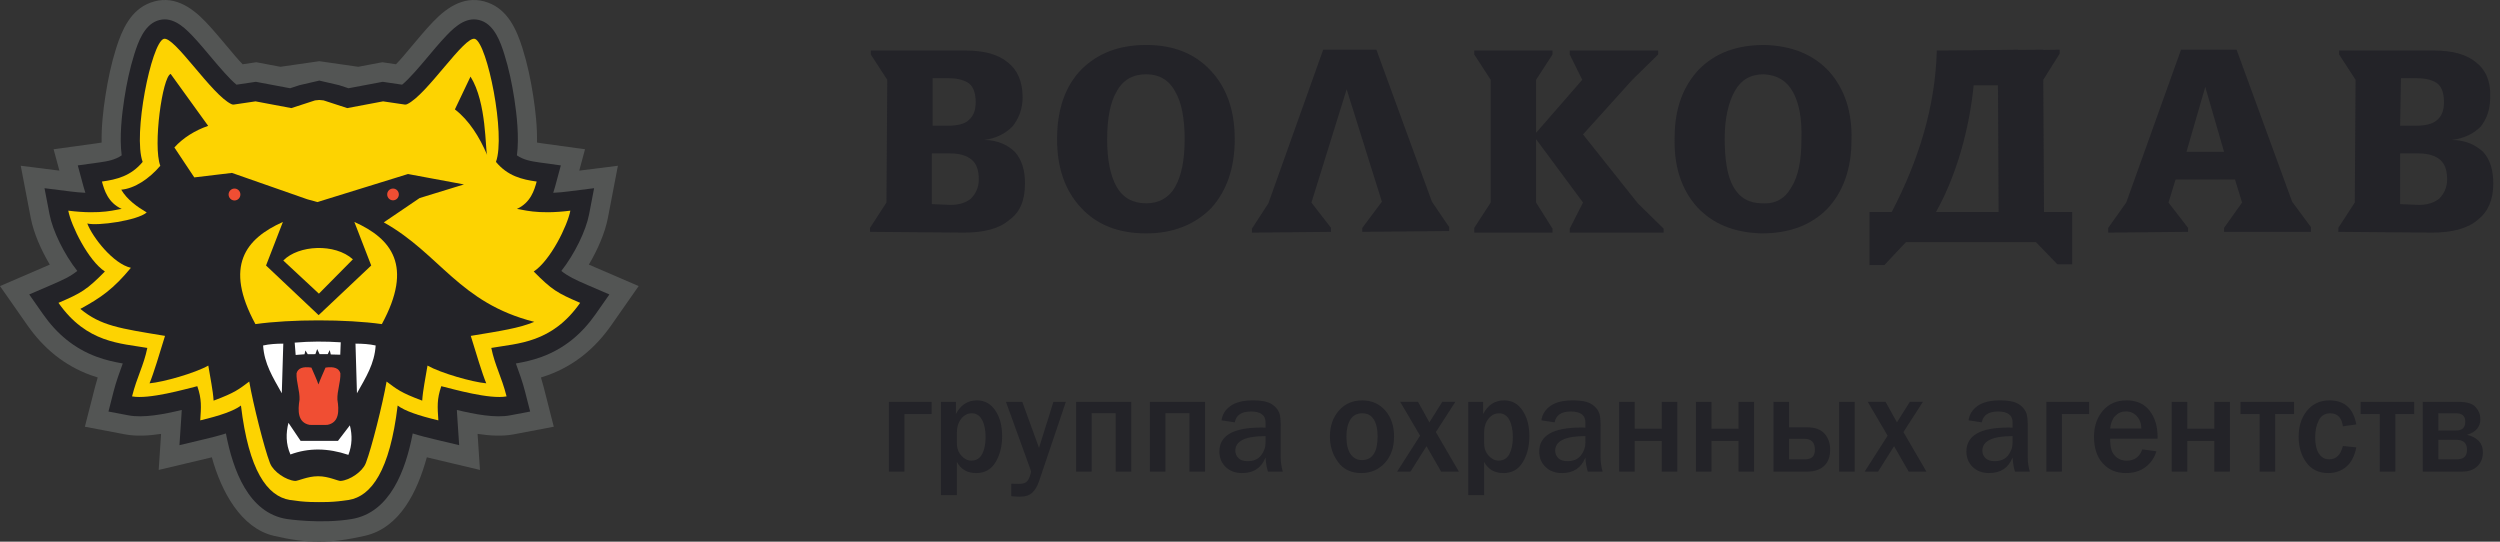 <svg width="240" height="52" viewBox="0 0 240 52" fill="none" xmlns="http://www.w3.org/2000/svg">
<rect x="0" y="0" width="240" height="52" fill="#333333" stroke="none"/>
<path fill-rule="evenodd" clip-rule="evenodd" d="M4.781 25.402C3.939 23.986 3.229 22.362 2.954 20.932L1.991 15.912L5.702 16.381L5.147 14.329L9.291 13.757C9.427 13.737 9.589 13.717 9.757 13.686C9.726 12.189 9.9 10.623 10.12 9.202C10.358 7.66 10.682 6.11 11.152 4.622C11.72 2.825 12.553 0.957 14.443 0.256C16.551 -0.526 18.3 0.597 19.719 2.076C20.497 2.887 21.205 3.759 21.933 4.615C22.318 5.07 22.811 5.678 23.292 6.17L24.603 5.975L26.919 6.412L30.655 5.874L34.389 6.412L36.705 5.975L38.016 6.17C38.497 5.678 38.991 5.07 39.375 4.615C40.103 3.759 40.811 2.887 41.589 2.076C43.008 0.597 44.757 -0.526 46.866 0.256C48.755 0.957 49.588 2.826 50.156 4.622C50.626 6.111 50.95 7.66 51.189 9.202C51.408 10.623 51.584 12.189 51.552 13.686C51.72 13.716 51.882 13.737 52.019 13.757L56.162 14.329L55.608 16.381L59.318 15.912L58.355 20.932C58.08 22.362 57.37 23.986 56.529 25.402C56.732 25.49 56.936 25.577 57.135 25.663L61.311 27.464L58.689 31.214C57.139 33.432 55.162 35.073 52.624 36.007C52.395 36.091 52.162 36.167 51.931 36.237C52.021 36.531 52.106 36.827 52.183 37.127L53.163 40.965L49.309 41.698C48.234 41.903 47.025 41.832 45.847 41.652L46.077 45.114L41.247 43.966C41.157 43.945 41.066 43.923 40.975 43.901C40.068 47.188 38.407 50.663 35.032 51.437C31.759 52.188 29.464 52.188 26.281 51.437C23.134 50.696 21.243 47.188 20.337 43.901C20.247 43.924 20.156 43.945 20.066 43.966L15.234 45.114L15.465 41.652C14.286 41.832 13.078 41.903 12.003 41.698L8.148 40.965L9.129 37.127C9.207 36.827 9.291 36.531 9.381 36.237C9.149 36.167 8.917 36.09 8.687 36.007C6.148 35.073 4.172 33.432 2.622 31.214L0 27.464L4.177 25.663C4.373 25.577 4.579 25.49 4.781 25.402Z" fill="#535554"/>
<path fill-rule="evenodd" clip-rule="evenodd" d="M33.77 49.826C37.439 49.213 38.94 45.16 39.621 41.611C40.333 41.837 41.049 42.015 41.663 42.16L44.08 42.736L43.912 40.233C43.89 39.911 43.868 39.625 43.858 39.356C45.586 39.771 47.542 40.146 48.968 39.874L50.895 39.508L50.405 37.59C50.164 36.648 49.85 35.793 49.524 34.893C50.343 34.749 51.153 34.573 51.996 34.263C54.182 33.459 55.853 32.056 57.189 30.142L58.501 28.268L56.413 27.368C55.174 26.834 54.557 26.541 53.887 26.011C55.164 24.39 56.252 22.143 56.553 20.577L57.034 18.067L54.526 18.383C54.061 18.442 53.587 18.488 53.111 18.508C53.176 18.317 53.234 18.12 53.289 17.917L53.84 15.879L51.768 15.593C50.962 15.481 50.245 15.344 49.625 14.915C49.855 13.169 49.605 10.971 49.377 9.488C49.155 8.051 48.846 6.569 48.408 5.183C48.039 4.015 47.476 2.456 46.234 1.996C44.893 1.498 43.767 2.466 42.905 3.365C42.157 4.143 41.463 4.997 40.765 5.821C40.384 6.27 39.268 7.6 38.602 8.129L36.741 7.854L33.456 8.472L32.554 8.177L30.654 7.736L28.752 8.177L27.85 8.472L24.566 7.854L22.704 8.129C22.038 7.6 20.922 6.27 20.541 5.821C19.842 4.997 19.149 4.143 18.403 3.365C17.541 2.466 16.414 1.498 15.074 1.996C13.832 2.457 13.269 4.015 12.9 5.183C12.46 6.569 12.152 8.051 11.931 9.488C11.702 10.972 11.451 13.17 11.682 14.915C11.062 15.344 10.344 15.481 9.538 15.593L7.467 15.879L8.017 17.917C8.073 18.121 8.131 18.317 8.195 18.508C7.719 18.488 7.245 18.442 6.781 18.383L4.272 18.067L4.755 20.577C5.055 22.143 6.143 24.39 7.42 26.011C6.751 26.541 6.133 26.833 4.893 27.368L2.805 28.268L4.117 30.142C5.453 32.055 7.127 33.459 9.311 34.263C10.156 34.573 10.965 34.749 11.785 34.893C11.457 35.793 11.145 36.648 10.903 37.59L10.412 39.508L12.34 39.874C13.765 40.146 15.72 39.771 17.448 39.356C17.439 39.626 17.416 39.911 17.394 40.233L17.227 42.736L19.644 42.16C20.259 42.015 20.976 41.837 21.687 41.611C22.37 45.16 23.864 49.247 27.538 49.826C27.537 49.826 30.804 50.321 33.77 49.826Z" fill="#232328"/>
<path fill-rule="evenodd" clip-rule="evenodd" d="M30.809 48.201H30.726V48.202L30.654 48.201L30.581 48.202V48.201H30.498H30.485L29.995 48.198L30.132 48.202L30.486 48.199H30.499L30.582 48.2V48.199H30.655H30.727V48.2L30.81 48.199H30.823L31.175 48.202L31.313 48.198L30.822 48.201H30.809ZM30.245 9.637L30.654 9.597L31.063 9.637L33.337 10.378L36.776 9.73L38.869 10.039C38.94 10.052 39.013 10.032 39.089 9.997C40.99 9.114 44.615 3.37 45.603 3.736C46.782 4.173 48.561 12.95 47.612 15.543C48.74 16.902 50.112 17.233 51.521 17.429C51.294 18.267 50.94 19.452 49.623 20.058C50.106 20.086 51.501 20.634 54.754 20.224C54.477 21.666 52.845 25.007 51.237 26.065C53.004 27.848 53.493 28.125 55.694 29.073C52.986 32.946 49.716 32.953 47.164 33.401C47.528 35.155 48.127 36.082 48.631 38.053C47.012 38.36 43.499 37.352 42.365 37.074C41.93 38.319 41.997 39.083 42.083 40.356C40.177 39.902 38.862 39.45 38.175 38.932C37.426 45.191 35.651 47.632 33.487 47.995C32.714 48.107 32.236 48.164 31.452 48.193L30.823 48.197H30.81L30.655 48.197L30.498 48.197H30.485L29.855 48.193C29.07 48.164 28.593 48.107 27.819 47.995C25.657 47.632 23.881 45.191 23.131 38.932C22.444 39.45 21.129 39.902 19.223 40.356C19.308 39.083 19.377 38.319 18.941 37.074C17.808 37.352 14.295 38.359 12.677 38.053C13.179 36.082 13.779 35.155 14.143 33.401C11.59 32.952 8.32 32.946 5.613 29.073C7.814 28.125 8.302 27.848 10.07 26.065C8.462 25.007 6.83 21.667 6.554 20.224C9.807 20.634 11.201 20.086 11.684 20.058C10.367 19.452 10.012 18.267 9.786 17.429C11.199 17.233 12.568 16.902 13.695 15.543C12.746 12.95 14.524 4.172 15.705 3.736C16.693 3.37 20.316 9.115 22.219 9.997C22.293 10.031 22.366 10.052 22.438 10.039L24.531 9.73L27.969 10.378L30.245 9.637Z" fill="#FDD301"/>
<path fill-rule="evenodd" clip-rule="evenodd" d="M51.291 30.897C44.086 29.082 42.24 24.369 36.844 21.347L40.282 19.014L44.54 17.705L39.167 16.706L30.47 19.398L29.502 19.131L22.266 16.599L18.651 17.031L16.74 14.156C17.57 13.233 18.74 12.508 19.983 12.083L16.384 7.096C15.591 7.356 14.666 13.998 15.388 15.915C14.329 17.161 12.923 18.099 11.638 18.21C12.212 19.185 13.194 19.87 14.085 20.397C13.193 21.167 9.385 21.711 8.379 21.455C8.895 22.801 10.875 25.325 12.565 25.71C10.908 27.721 9.693 28.58 7.713 29.653C9.679 31.279 11.463 31.524 15.842 32.244C15.349 33.849 14.742 35.886 14.355 36.799C15.693 36.676 18.698 35.827 19.997 35.096C20.186 36.287 20.44 37.423 20.506 38.462C22.6 37.68 22.911 37.381 23.927 36.629C24.302 38.8 25.378 43.057 25.898 44.4C25.908 44.43 25.92 44.46 25.932 44.487L25.94 44.506C26.26 45.283 27.44 46.098 28.334 46.17C28.572 46.19 29.552 45.717 30.508 45.721H30.525H30.559H30.576C31.533 45.718 32.464 46.191 32.704 46.17C33.598 46.097 34.775 45.283 35.097 44.506L35.103 44.487C35.118 44.458 35.129 44.43 35.139 44.4C35.658 43.058 36.735 38.8 37.111 36.629C38.127 37.381 38.438 37.68 40.532 38.462C40.599 37.423 40.85 36.287 41.04 35.096C42.339 35.827 45.343 36.676 46.68 36.799C46.296 35.886 45.687 33.849 45.194 32.244C48.099 31.767 49.86 31.498 51.291 30.897ZM46.768 14.88C46.046 13.176 45.038 11.55 43.67 10.502L45.169 7.354C46.745 9.858 46.57 14.413 46.768 14.88Z" fill="#232328"/>
<path fill-rule="evenodd" clip-rule="evenodd" d="M33.877 24.896C32.159 23.339 28.655 23.515 27.195 25.011L30.615 28.192L33.877 24.896ZM34.018 21.308C37.595 22.907 39.698 25.526 36.658 31.114C33.261 30.636 27.916 30.636 24.52 31.114C21.48 25.526 23.583 22.907 27.158 21.308L25.54 25.488L30.588 30.253L35.637 25.488L34.018 21.308Z" fill="#FDD301"/>
<path fill-rule="evenodd" clip-rule="evenodd" d="M22.512 18.101C22.2 18.101 21.945 18.358 21.945 18.673C21.945 18.989 22.2 19.246 22.512 19.246C22.824 19.246 23.078 18.99 23.078 18.673C23.078 18.358 22.825 18.101 22.512 18.101ZM37.729 18.101C37.42 18.101 37.17 18.353 37.17 18.666C37.17 18.98 37.42 19.232 37.729 19.232C38.037 19.232 38.289 18.98 38.289 18.666C38.289 18.354 38.038 18.101 37.729 18.101ZM31.249 35.289C31.028 35.814 30.761 36.376 30.572 36.907C30.383 36.376 30.117 35.813 29.895 35.289C29.072 35.166 28.595 35.35 28.468 35.839C28.437 36.681 28.786 37.519 28.755 38.36C28.583 39.433 28.568 40.574 29.73 40.79C29.94 40.794 30.35 40.795 30.568 40.794H30.578C30.796 40.795 31.205 40.795 31.416 40.79C32.577 40.574 32.562 39.433 32.39 38.36C32.358 37.52 32.708 36.681 32.677 35.839C32.549 35.35 32.073 35.166 31.249 35.289Z" fill="#F04E33"/>
<path fill-rule="evenodd" clip-rule="evenodd" d="M29.235 34.009L29.319 33.643L29.545 34.005L30.278 33.999L30.45 33.506L30.68 33.996H31.464L31.653 33.607L31.755 34.028L32.665 34.052L32.711 32.861C31.188 32.766 29.782 32.764 28.29 32.892L28.384 34.075L29.235 34.009ZM27.052 37.754L27.196 32.988C26.503 32.993 25.854 33.032 25.258 33.167C25.371 34.929 26.177 36.185 27.052 37.754ZM34.127 32.988L34.268 37.754C35.145 36.185 35.951 34.929 36.064 33.167C35.467 33.032 34.82 32.993 34.127 32.988ZM32.447 42.322H28.857L27.692 40.59C27.444 41.562 27.431 42.626 27.881 43.63C29.61 42.986 31.463 42.996 33.446 43.667C33.805 42.738 33.831 41.791 33.588 40.831L32.447 42.322Z" fill="white"/>
<path fill-rule="evenodd" clip-rule="evenodd" d="M89.534 12.07V7.51H91.112C92.012 7.51 92.689 7.738 93.064 8.04C93.439 8.346 93.665 8.955 93.665 9.791C93.665 10.625 93.439 11.158 92.987 11.536C92.612 11.916 91.862 12.069 90.96 12.069H89.534V12.07ZM177.743 13.438C177.82 10.701 177.068 8.498 175.564 6.824C174.061 5.229 172.034 4.392 169.402 4.317C166.7 4.317 164.67 5.079 163.092 6.673C161.589 8.269 160.764 10.398 160.764 13.21C160.687 16.02 161.439 18.227 162.94 19.897C164.444 21.495 166.473 22.332 169.102 22.407C171.734 22.407 173.838 21.647 175.415 20.05C176.918 18.456 177.743 16.249 177.743 13.438ZM221.849 21.799L220.047 19.367L214.713 4.772H209.378L204.119 19.444L202.389 21.875V22.332L210.055 22.257V21.875L208.176 19.444L208.852 17.238H214.561L215.239 19.444L213.51 21.875V22.257H221.849V21.799ZM127.777 21.875L125.898 19.444L129.279 8.573L132.661 19.367L130.781 21.875V22.257L139.122 22.179V21.8L137.468 19.368L132.134 4.773H127.025L121.763 19.519L120.185 21.951V22.333L127.775 22.258V21.875H127.777ZM147.464 19.443V13.36L151.971 19.443L150.693 21.949V22.331H159.71V21.949L157.231 19.518L151.971 12.905L156.704 7.66L159.186 5.229V4.849H150.693V5.229L151.896 7.66L147.464 12.752V7.66L149.041 5.229V4.849H141.528V5.229L143.106 7.66V19.443L141.528 21.874V22.331H149.041V21.949L147.464 19.443ZM182.972 23.244L180.901 25.446H179.472V21.115H179.473V20.354H181.605C184.22 15.348 185.789 10.2 185.934 4.85L189.196 4.825L193.747 4.772V4.79L196.153 4.772V4.793L197.73 4.772V5.151L196.155 7.656L196.224 20.354H198.933V23.244V25.371H197.504L195.453 23.244H182.972ZM185.854 20.354H191.865L191.808 8.572H191.796V8.193H189.472C189.06 12.35 187.843 16.814 185.854 20.354ZM118.535 13.361C118.535 10.625 117.783 8.422 116.204 6.75C114.704 5.151 112.674 4.317 110.043 4.317C107.339 4.317 105.309 5.151 103.732 6.75C102.232 8.347 101.479 10.551 101.479 13.361C101.479 16.099 102.232 18.302 103.809 19.976C105.309 21.571 107.339 22.407 110.043 22.407C112.6 22.407 114.704 21.571 116.281 19.976C117.783 18.301 118.535 16.099 118.535 13.361ZM230.413 12.07L230.491 7.51H232.069C232.971 7.51 233.646 7.738 234.021 8.04C234.397 8.346 234.622 8.955 234.622 9.791C234.622 10.625 234.396 11.158 233.946 11.536C233.497 11.916 232.818 12.069 231.916 12.069H230.413V12.07ZM233.497 22.331C235.376 22.331 236.876 21.949 237.855 21.115C238.832 20.354 239.355 19.214 239.355 17.619C239.355 16.328 239.059 15.336 238.379 14.576C237.63 13.893 236.653 13.438 235.376 13.438C236.575 13.285 237.478 12.83 238.154 12.145C238.755 11.385 239.059 10.471 239.059 9.333C239.133 7.811 238.605 6.672 237.705 5.987C236.802 5.229 235.451 4.85 233.647 4.85H224.556V5.229L226.135 7.66L226.058 19.443L224.479 21.875V22.257L233.497 22.331ZM230.413 14.729H232.218C233.119 14.729 233.794 14.959 234.247 15.336C234.698 15.719 234.924 16.328 234.924 17.237C234.924 17.998 234.623 18.605 234.173 19.063C233.721 19.443 233.046 19.671 232.219 19.671L230.414 19.595V14.729H230.413ZM113.727 13.361C113.727 15.338 113.425 16.857 112.823 17.923C112.225 18.988 111.246 19.519 110.044 19.519C108.769 19.519 107.793 18.988 107.192 17.923C106.591 16.857 106.287 15.338 106.287 13.361C106.287 11.386 106.591 9.791 107.192 8.801C107.793 7.66 108.77 7.131 110.044 7.131C111.246 7.131 112.225 7.66 112.823 8.801C113.424 9.791 113.727 11.386 113.727 13.361ZM213.51 14.575H209.902L211.706 8.346L213.51 14.575ZM172.935 13.438C172.935 15.413 172.635 16.935 171.958 17.999C171.358 19.064 170.456 19.596 169.179 19.518C167.901 19.518 167.001 18.988 166.398 17.922C165.797 16.857 165.571 15.262 165.571 13.285C165.571 11.307 165.946 9.791 166.548 8.726C167.149 7.66 168.051 7.131 169.329 7.131C170.605 7.203 171.507 7.738 172.108 8.801C172.709 9.864 173.009 11.386 172.935 13.438ZM92.537 22.331C94.492 22.331 95.919 21.949 96.895 21.115C97.946 20.354 98.398 19.214 98.398 17.619C98.398 16.328 98.098 15.336 97.422 14.576C96.746 13.893 95.692 13.438 94.492 13.438C95.618 13.285 96.519 12.83 97.195 12.145C97.797 11.385 98.172 10.471 98.172 9.333C98.172 7.811 97.647 6.672 96.746 5.987C95.844 5.229 94.492 4.85 92.689 4.85H83.595V5.229L85.176 7.66L85.099 19.443L83.522 21.875V22.257L92.537 22.331ZM89.457 14.729H91.26C92.162 14.729 92.837 14.959 93.29 15.336C93.74 15.719 93.965 16.328 93.965 17.237C93.965 17.998 93.664 18.605 93.212 19.063C92.763 19.443 92.086 19.671 91.259 19.671L89.456 19.595V14.729H89.457Z" fill="#232328"/>
<path fill-rule="evenodd" clip-rule="evenodd" d="M215.087 38.577H220.229V39.751H218.418V45.273H216.922V39.751H215.087V38.577ZM85.332 45.273V38.577H89.438V39.751H86.828V45.273H85.332ZM91.858 47.535H90.335V38.577H91.766V39.744C92.224 38.872 92.901 38.435 93.792 38.435C94.527 38.435 95.113 38.759 95.549 39.404C95.988 40.049 96.205 40.876 96.205 41.879C96.205 42.83 95.997 43.655 95.58 44.36C95.161 45.062 94.539 45.415 93.713 45.415C92.86 45.415 92.242 45.055 91.858 44.339V47.535ZM91.858 42.528C91.858 43.014 92.001 43.417 92.287 43.739C92.573 44.058 92.891 44.219 93.241 44.219C93.718 44.219 94.067 44.008 94.288 43.585C94.508 43.164 94.618 42.627 94.618 41.978C94.618 41.297 94.508 40.745 94.284 40.317C94.06 39.892 93.729 39.676 93.288 39.676C92.889 39.676 92.552 39.851 92.274 40.202C91.996 40.55 91.858 41.008 91.858 41.574V42.528ZM102.323 38.577L99.747 46.203C99.59 46.671 99.373 47.035 99.099 47.294C98.826 47.552 98.441 47.681 97.942 47.681C97.745 47.681 97.461 47.667 97.085 47.636V46.437L97.799 46.45C98.115 46.45 98.348 46.398 98.498 46.294C98.648 46.19 98.766 46.004 98.856 45.739C98.943 45.474 98.986 45.32 98.986 45.274C98.986 45.247 98.942 45.111 98.85 44.863L96.572 38.577H98.139L99.746 42.993L101.129 38.577H102.323ZM103.305 45.273V38.577H108.6V45.274H107.104V39.67H104.8V45.274H103.305V45.273ZM110.389 45.273V38.577H115.683V45.274H114.188V39.67H111.884V45.274H110.389V45.273ZM123.147 45.273H121.723C121.595 44.866 121.519 44.415 121.492 43.92C121.096 44.916 120.348 45.414 119.249 45.414C118.589 45.414 118.06 45.217 117.66 44.825C117.26 44.434 117.06 43.942 117.06 43.349C117.06 41.812 118.396 41.043 121.067 41.043C121.173 41.043 121.313 41.046 121.492 41.05V40.546C121.492 39.851 121.024 39.505 120.088 39.505C119.18 39.505 118.665 39.852 118.541 40.546L117.27 40.353C117.339 39.797 117.624 39.337 118.12 38.977C118.62 38.617 119.341 38.436 120.285 38.436C120.798 38.436 121.215 38.481 121.539 38.568C121.862 38.654 122.135 38.799 122.359 39.005C122.583 39.21 122.737 39.433 122.823 39.675C122.907 39.915 122.95 40.322 122.95 40.897V43.921C122.949 44.36 123.015 44.81 123.147 45.273ZM121.492 41.865C119.56 41.865 118.593 42.331 118.593 43.264C118.593 43.542 118.692 43.779 118.887 43.976C119.081 44.174 119.374 44.272 119.769 44.272C120.337 44.272 120.767 44.09 121.058 43.725C121.347 43.36 121.492 42.947 121.492 42.482V41.865ZM130.689 45.414C129.708 45.414 128.961 45.056 128.445 44.345C127.928 43.633 127.671 42.817 127.671 41.899C127.671 40.907 127.955 40.084 128.526 39.425C129.097 38.767 129.851 38.436 130.787 38.436C131.673 38.436 132.404 38.758 132.975 39.398C133.543 40.039 133.83 40.874 133.83 41.9C133.83 42.957 133.534 43.805 132.941 44.448C132.347 45.091 131.597 45.414 130.689 45.414ZM130.74 44.168C131.745 44.168 132.249 43.409 132.249 41.893C132.249 41.207 132.128 40.665 131.888 40.272C131.646 39.876 131.277 39.676 130.779 39.676C130.263 39.676 129.879 39.883 129.631 40.289C129.382 40.699 129.257 41.243 129.257 41.919C129.257 42.648 129.389 43.205 129.653 43.59C129.918 43.975 130.281 44.168 130.74 44.168ZM140.053 45.273H138.349L136.945 42.834L135.409 45.273H134.124L136.327 41.826L134.42 38.576H136.131L137.221 40.545L138.461 38.576H139.713L137.843 41.48L140.053 45.273ZM142.473 47.535H140.95V38.577H142.381V39.744C142.84 38.872 143.516 38.435 144.407 38.435C145.142 38.435 145.728 38.759 146.164 39.404C146.603 40.049 146.82 40.876 146.82 41.879C146.82 42.83 146.612 43.655 146.196 44.36C145.778 45.062 145.155 45.415 144.329 45.415C143.476 45.415 142.858 45.055 142.473 44.339V47.535H142.473ZM142.473 42.528C142.473 43.014 142.616 43.417 142.902 43.739C143.188 44.058 143.506 44.219 143.856 44.219C144.333 44.219 144.682 44.008 144.904 43.585C145.124 43.164 145.233 42.627 145.233 41.978C145.233 41.297 145.124 40.745 144.9 40.317C144.676 39.892 144.345 39.676 143.904 39.676C143.505 39.676 143.168 39.851 142.89 40.202C142.612 40.55 142.473 41.008 142.473 41.574V42.528H142.473ZM153.852 45.273H152.428C152.301 44.866 152.224 44.415 152.198 43.92C151.802 44.916 151.053 45.414 149.955 45.414C149.295 45.414 148.766 45.217 148.365 44.825C147.964 44.434 147.765 43.942 147.765 43.349C147.765 41.812 149.102 41.043 151.773 41.043C151.878 41.043 152.019 41.046 152.198 41.05V40.546C152.198 39.851 151.73 39.505 150.795 39.505C149.885 39.505 149.371 39.852 149.247 40.546L147.975 40.353C148.045 39.797 148.329 39.337 148.827 38.977C149.325 38.617 150.046 38.436 150.992 38.436C151.504 38.436 151.921 38.481 152.246 38.568C152.568 38.654 152.841 38.799 153.065 39.005C153.29 39.21 153.444 39.433 153.529 39.675C153.614 39.915 153.657 40.322 153.657 40.897V43.921C153.655 44.36 153.719 44.81 153.852 45.273ZM152.198 41.865C150.266 41.865 149.299 42.331 149.299 43.264C149.299 43.542 149.397 43.779 149.592 43.976C149.787 44.174 150.08 44.272 150.474 44.272C151.042 44.272 151.473 44.09 151.763 43.725C152.052 43.36 152.198 42.947 152.198 42.482V41.865ZM155.437 45.273V38.577H156.932V41.157H159.525V38.577H161.02V45.274H159.525V42.329H156.932V45.274H155.437V45.273ZM162.808 45.273V38.577H164.304V41.157H166.896V38.577H168.392V45.274H166.896V42.329H164.304V45.274H162.808V45.273ZM170.254 45.273V38.577H171.75V41.023H173.494C174.251 41.023 174.806 41.23 175.164 41.641C175.52 42.051 175.697 42.562 175.697 43.171C175.697 43.843 175.504 44.362 175.117 44.727C174.729 45.091 174.188 45.274 173.494 45.274H170.254V45.273ZM171.75 44.099H173.199C173.565 44.099 173.83 44.027 173.989 43.877C174.148 43.73 174.229 43.49 174.229 43.157C174.229 42.469 173.886 42.122 173.199 42.122H171.751V44.099H171.75ZM176.556 45.273V38.577H178.052V45.274H176.556V45.273ZM184.938 45.273H183.234L181.83 42.834L180.294 45.273H179.009L181.212 41.826L179.305 38.576H181.016L182.106 40.545L183.346 38.576H184.598L182.728 41.48L184.938 45.273ZM194.861 45.273H193.437C193.31 44.866 193.234 44.415 193.207 43.92C192.811 44.916 192.063 45.414 190.964 45.414C190.304 45.414 189.775 45.217 189.375 44.825C188.974 44.434 188.775 43.942 188.775 43.349C188.775 41.812 190.111 41.043 192.782 41.043C192.887 41.043 193.028 41.046 193.207 41.05V40.546C193.207 39.851 192.739 39.505 191.803 39.505C190.894 39.505 190.379 39.852 190.256 40.546L188.984 40.353C189.053 39.797 189.338 39.337 189.834 38.977C190.334 38.617 191.055 38.436 191.999 38.436C192.513 38.436 192.928 38.481 193.253 38.568C193.575 38.654 193.849 38.799 194.073 39.005C194.296 39.21 194.451 39.433 194.536 39.675C194.621 39.915 194.664 40.322 194.664 40.897V43.921C194.664 44.36 194.729 44.81 194.861 45.273ZM193.207 41.865C191.275 41.865 190.308 42.331 190.308 43.264C190.308 43.542 190.407 43.779 190.601 43.976C190.796 44.174 191.089 44.272 191.483 44.272C192.051 44.272 192.482 44.09 192.772 43.725C193.061 43.36 193.207 42.947 193.207 42.482V41.865ZM196.447 45.273V38.577H200.553V39.751H197.942V45.273H196.447ZM205.66 43.14L207.013 43.325C206.838 43.93 206.496 44.429 205.989 44.824C205.481 45.217 204.845 45.414 204.08 45.414C203.162 45.414 202.424 45.102 201.863 44.477C201.303 43.855 201.024 43.01 201.024 41.944C201.024 40.932 201.306 40.094 201.87 39.431C202.434 38.768 203.2 38.435 204.165 38.435C205.109 38.435 205.839 38.764 206.356 39.418C206.871 40.073 207.129 40.912 207.129 41.938L207.124 42.112H202.577C202.577 42.567 202.619 42.931 202.705 43.205C202.791 43.479 202.96 43.717 203.213 43.92C203.469 44.123 203.784 44.226 204.165 44.226C204.904 44.226 205.403 43.863 205.66 43.14ZM205.569 41.136C205.564 40.654 205.421 40.26 205.138 39.955C204.856 39.651 204.509 39.497 204.093 39.497C203.681 39.497 203.339 39.639 203.063 39.925C202.788 40.21 202.627 40.613 202.577 41.136H205.569ZM208.486 45.273V38.577H209.982V41.157H212.574V38.577H214.07V45.274H212.574V42.329H209.982V45.274H208.486V45.273ZM224.919 42.814L226.206 42.947C226.038 43.787 225.717 44.408 225.241 44.81C224.764 45.213 224.189 45.414 223.515 45.414C222.602 45.414 221.899 45.077 221.409 44.402C220.917 43.728 220.67 42.901 220.67 41.924C220.67 40.917 220.939 40.084 221.475 39.425C222.015 38.767 222.731 38.436 223.627 38.436C225.071 38.436 225.93 39.206 226.206 40.745L224.919 40.924C224.806 40.093 224.402 39.676 223.706 39.676C223.2 39.676 222.831 39.9 222.602 40.351C222.371 40.799 222.257 41.342 222.257 41.978C222.257 42.655 222.376 43.176 222.615 43.543C222.853 43.909 223.186 44.095 223.614 44.095C224.269 44.095 224.706 43.667 224.919 42.814ZM228.455 45.273V39.751H226.62V38.577H231.762V39.751H229.951V45.273H228.455ZM232.586 45.273V38.577H236.029C236.826 38.577 237.372 38.747 237.669 39.088C237.967 39.428 238.115 39.813 238.115 40.24C238.115 40.983 237.689 41.483 236.837 41.738C237.851 41.992 238.359 42.551 238.359 43.418C238.359 43.966 238.183 44.412 237.833 44.756C237.484 45.103 236.989 45.274 236.351 45.274H232.586V45.273ZM234.081 41.328H235.794C236.376 41.328 236.667 41.045 236.667 40.479C236.667 39.945 236.376 39.676 235.794 39.676H234.081V41.328ZM234.081 44.099H235.794C236.17 44.099 236.437 44.025 236.593 43.87C236.752 43.719 236.83 43.483 236.83 43.164C236.83 42.537 236.485 42.222 235.794 42.222H234.081V44.099Z" fill="#232328"/>
</svg>

